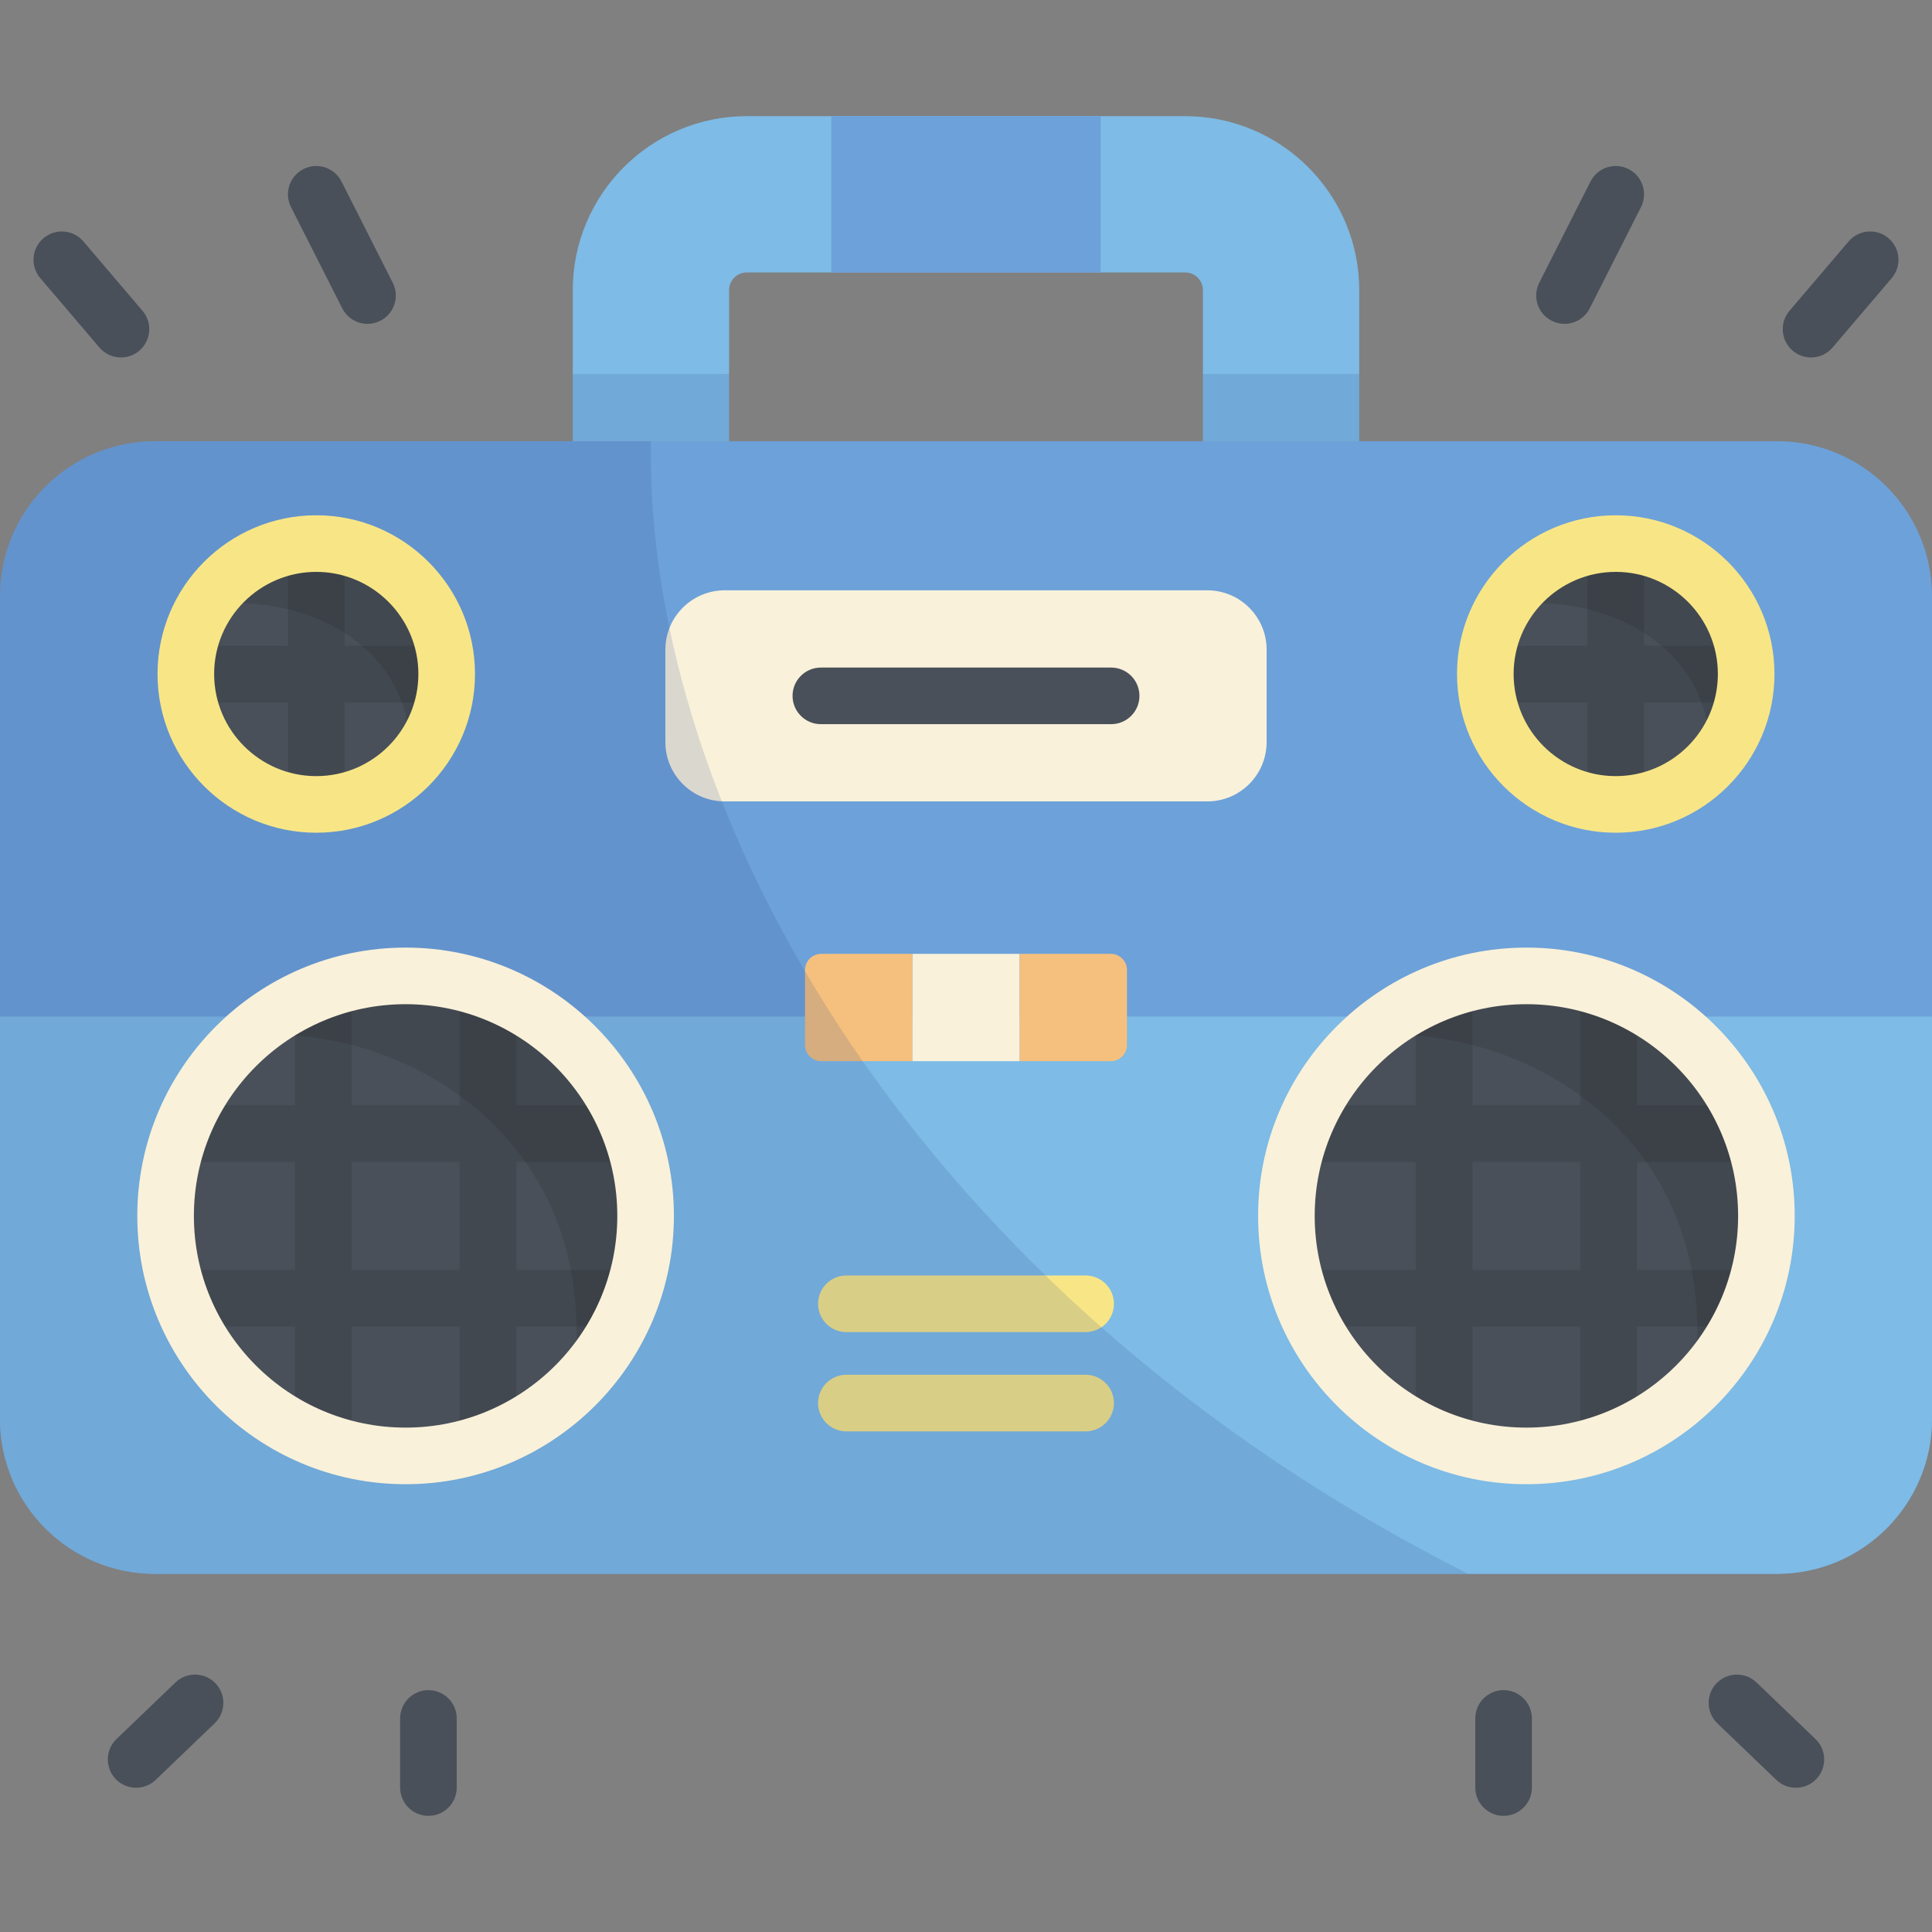 <?xml version="1.0" encoding="iso-8859-1"?>
<!-- Generator: Adobe Illustrator 19.0.0, SVG Export Plug-In . SVG Version: 6.00 Build 0)  -->
<svg version="1.1" id="Capa_1" xmlns="http://www.w3.org/2000/svg" xmlns:xlink="http://www.w3.org/1999/xlink" x="0px" y="0px"
	 viewBox="0 0 512 512" style="enable-background:new 0 0 512 512;" xml:space="preserve">
<rect x="0" y="0" width="512" height="512" fill="#808080" stroke="none"/>
<path style="fill:#6DA1D9;" d="M470.919,116.922H41.08c-22.688,0-41.08,18.392-41.08,41.08v217.999
	c0,22.688,18.392,41.081,41.08,41.081h429.839c22.688,0,41.081-18.392,41.081-41.081V158.003
	C512,135.315,493.608,116.922,470.919,116.922z"/>
<path style="fill:#7EBBE6;" d="M0,269.391v106.611c0,22.688,18.392,41.081,41.08,41.081h429.839
	c22.688,0,41.081-18.392,41.081-41.081V269.391H0z"/>
<g>
	<path style="fill:#F9F1DA;" d="M319.94,156.441H192.06c-8.686,0-15.727,7.041-15.727,15.727v24.486
		c0,8.686,7.041,15.727,15.727,15.727h127.88c8.686,0,15.727-7.041,15.727-15.727v-24.486
		C335.667,163.482,328.626,156.441,319.94,156.441z"/>
	<rect x="241.78" y="252.78" style="fill:#F9F1DA;" width="28.439" height="28.439"/>
</g>
<g>
	<path style="fill:#F5C07E;" d="M241.78,252.783h-24.154c-2.367,0-4.286,1.919-4.286,4.285v19.868c0,2.367,1.919,4.285,4.286,4.285
		h24.154V252.783z"/>
	<path style="fill:#F5C07E;" d="M270.22,252.783h24.154c2.367,0,4.286,1.919,4.286,4.285v19.868c0,2.367-1.919,4.285-4.286,4.285
		H270.22V252.783z"/>
</g>
<g>
	<path style="fill:#F8E686;" d="M287.705,353.02h-63.41c-4.142,0-7.5-3.358-7.5-7.5s3.358-7.5,7.5-7.5h63.41
		c4.143,0,7.5,3.358,7.5,7.5S291.848,353.02,287.705,353.02z"/>
	<path style="fill:#F8E686;" d="M287.705,379.327h-63.41c-4.142,0-7.5-3.358-7.5-7.5s3.358-7.5,7.5-7.5h63.41
		c4.143,0,7.5,3.358,7.5,7.5S291.848,379.327,287.705,379.327z"/>
</g>
<path style="fill:#495059;" d="M294.465,191.911h-76.93c-4.142,0-7.5-3.358-7.5-7.5s3.358-7.5,7.5-7.5h76.93
	c4.143,0,7.5,3.358,7.5,7.5S298.607,191.911,294.465,191.911z"/>
<path style="opacity:0.15;fill:#2E4486;enable-background:new    ;" d="M41.08,116.922c-22.688,0-41.08,18.392-41.08,41.08v217.999
	c0,22.688,18.392,41.081,41.08,41.081h348.01c-145.549-73.299-218.158-200.535-216.588-300.16L41.08,116.922L41.08,116.922z"/>
<circle style="fill:#495059;" cx="404.51" cy="322.23" r="63.6"/>
<g style="opacity:0.1;">
	<path d="M382.706,387.389c-4.143,0-7.5-3.358-7.5-7.5V264.566c0-4.142,3.357-7.5,7.5-7.5s7.5,3.358,7.5,7.5v115.323
		C390.206,384.031,386.849,387.389,382.706,387.389z"/>
	<path d="M426.32,387.389c-4.143,0-7.5-3.358-7.5-7.5V264.566c0-4.142,3.357-7.5,7.5-7.5s7.5,3.358,7.5,7.5v115.323
		C433.82,384.031,430.463,387.389,426.32,387.389z"/>
	<path d="M462.175,307.92H346.852c-4.143,0-7.5-3.358-7.5-7.5s3.357-7.5,7.5-7.5h115.323c4.143,0,7.5,3.358,7.5,7.5
		S466.317,307.92,462.175,307.92z"/>
	<path d="M462.175,351.535H346.852c-4.143,0-7.5-3.358-7.5-7.5s3.357-7.5,7.5-7.5h115.323c4.143,0,7.5,3.358,7.5,7.5
		S466.317,351.535,462.175,351.535z"/>
</g>
<path style="opacity:0.1;enable-background:new    ;" d="M468.118,322.228c0-35.128-28.477-63.605-63.605-63.605
	c-16.175,0-30.93,6.048-42.154,15.993c40.105-4.127,96.205,26.491,86.318,93.363C460.656,356.411,468.118,340.195,468.118,322.228z"
	/>
<path style="fill:#F9F1DA;" d="M404.513,393.333c-39.207,0-71.104-31.898-71.104-71.105c0-39.208,31.897-71.105,71.104-71.105
	c39.208,0,71.105,31.897,71.105,71.105C475.618,361.435,443.721,393.333,404.513,393.333z M404.513,266.122
	c-30.936,0-56.104,25.168-56.104,56.105s25.168,56.105,56.104,56.105s56.105-25.169,56.105-56.105S435.449,266.122,404.513,266.122z
	"/>
<circle style="fill:#495059;" cx="428.19" cy="178.62" r="34.564"/>
<path style="opacity:0.1;enable-background:new    ;" d="M462.752,178.618c0-19.089-15.474-34.564-34.564-34.564
	c-12.668,0-23.739,6.82-29.757,16.984c19.176-4.918,56.674,5.751,54.668,41.526C459.073,196.351,462.752,187.917,462.752,178.618z"
	/>
<g style="opacity:0.1;">
	<path d="M428.189,217.254c-4.143,0-7.5-3.358-7.5-7.5v-62.272c0-4.142,3.357-7.5,7.5-7.5s7.5,3.358,7.5,7.5v62.272
		C435.689,213.896,432.331,217.254,428.189,217.254z"/>
	<path d="M459.324,186.118h-62.271c-4.143,0-7.5-3.358-7.5-7.5s3.357-7.5,7.5-7.5h62.271c4.143,0,7.5,3.358,7.5,7.5
		S463.467,186.118,459.324,186.118z"/>
</g>
<path style="fill:#7EBBE6;" d="M360.21,116.922h-41.424v-40.03c0-2.584-2.104-4.687-4.688-4.687H197.902
	c-2.584,0-4.687,2.103-4.687,4.687v40.031h-41.424V76.892c0-25.426,20.685-46.111,46.111-46.111h116.195
	c25.427,0,46.112,20.685,46.112,46.111L360.21,116.922L360.21,116.922z"/>
<rect x="220.32" y="30.78" style="fill:#6DA1D9;" width="71.36" height="41.42"/>
<g>
	<rect x="151.79" y="99.1" style="opacity:0.15;fill:#2E4486;enable-background:new    ;" width="41.42" height="17.822"/>
	<rect x="318.79" y="99.1" style="opacity:0.15;fill:#2E4486;enable-background:new    ;" width="41.42" height="17.822"/>
</g>
<g>
	<path style="fill:#495059;" d="M97.397,85.823c-2.738,0-5.376-1.504-6.697-4.114L77.12,54.88
		c-1.871-3.696-0.392-8.208,3.304-10.079c3.696-1.872,8.208-0.391,10.079,3.304l13.58,26.829c1.871,3.696,0.392,8.208-3.304,10.079
		C99.693,85.562,98.537,85.823,97.397,85.823z"/>
	<path style="fill:#495059;" d="M32.059,94.728c-2.121,0-4.228-0.894-5.711-2.635L10.675,73.704
		c-2.687-3.152-2.31-7.886,0.843-10.573c3.152-2.687,7.886-2.31,10.573,0.843l15.672,18.389c2.687,3.152,2.31,7.886-0.843,10.573
		C35.508,94.139,33.779,94.728,32.059,94.728z"/>
	<path style="fill:#495059;" d="M36.071,473.774c-1.972,0-3.94-0.772-5.413-2.307c-2.868-2.989-2.77-7.737,0.219-10.604
		L46.5,445.871c2.99-2.868,7.736-2.77,10.605,0.219c2.868,2.989,2.77,7.737-0.219,10.604l-15.624,14.991
		C39.809,473.081,37.938,473.774,36.071,473.774z"/>
	<path style="fill:#495059;" d="M113.537,481.22c-4.142,0-7.5-3.358-7.5-7.5v-18.316c0-4.142,3.358-7.5,7.5-7.5s7.5,3.358,7.5,7.5
		v18.316C121.037,477.862,117.679,481.22,113.537,481.22z"/>
	<path style="fill:#495059;" d="M414.603,85.823c-1.14,0-2.295-0.26-3.381-0.81c-3.696-1.871-5.176-6.383-3.305-10.079l13.58-26.829
		c1.871-3.697,6.385-5.175,10.078-3.304c3.696,1.871,5.176,6.383,3.305,10.079L421.3,81.708
		C419.978,84.318,417.34,85.823,414.603,85.823z"/>
	<path style="fill:#495059;" d="M479.941,94.728c-1.72,0-3.449-0.588-4.861-1.792c-3.152-2.686-3.529-7.42-0.843-10.573
		l15.672-18.389c2.685-3.152,7.419-3.531,10.573-0.843c3.152,2.687,3.529,7.421,0.843,10.573l-15.672,18.389
		C484.17,93.833,482.063,94.728,479.941,94.728z"/>
	<path style="fill:#495059;" d="M475.929,473.774c-1.868,0-3.737-0.693-5.191-2.088l-15.623-14.991
		c-2.989-2.868-3.087-7.616-0.219-10.604c2.866-2.988,7.615-3.086,10.603-0.219l15.623,14.991c2.989,2.868,3.087,7.616,0.219,10.604
		C479.869,473.001,477.9,473.774,475.929,473.774z"/>
	<path style="fill:#495059;" d="M398.463,481.22c-4.143,0-7.5-3.358-7.5-7.5v-18.316c0-4.142,3.357-7.5,7.5-7.5s7.5,3.358,7.5,7.5
		v18.316C405.963,477.862,402.605,481.22,398.463,481.22z"/>
</g>
<path style="fill:#F8E686;" d="M428.189,220.682c-23.194,0-42.064-18.87-42.064-42.063c0-23.194,18.869-42.064,42.064-42.064
	c23.194,0,42.064,18.87,42.064,42.064C470.252,201.812,451.383,220.682,428.189,220.682z M428.189,151.554
	c-14.923,0-27.064,12.141-27.064,27.064c0,14.923,12.141,27.063,27.064,27.063s27.064-12.141,27.064-27.063
	C455.252,163.695,443.111,151.554,428.189,151.554z"/>
<circle style="fill:#495059;" cx="107.49" cy="322.23" r="63.6"/>
<path style="opacity:0.1;enable-background:new    ;" d="M171.092,322.228c0-35.128-28.477-63.605-63.605-63.605
	c-16.175,0-30.93,6.048-42.154,15.993c40.105-4.127,96.205,26.491,86.317,93.363C163.63,356.411,171.092,340.195,171.092,322.228z"
	/>
<g style="opacity:0.1;">
	<path d="M129.295,387.389c-4.142,0-7.5-3.358-7.5-7.5V264.566c0-4.142,3.358-7.5,7.5-7.5s7.5,3.358,7.5,7.5v115.323
		C136.795,384.031,133.437,387.389,129.295,387.389z"/>
	<path d="M85.68,387.389c-4.142,0-7.5-3.358-7.5-7.5V264.566c0-4.142,3.358-7.5,7.5-7.5s7.5,3.358,7.5,7.5v115.323
		C93.18,384.031,89.822,387.389,85.68,387.389z"/>
	<path d="M165.149,307.92H49.826c-4.142,0-7.5-3.358-7.5-7.5s3.358-7.5,7.5-7.5h115.323c4.142,0,7.5,3.358,7.5,7.5
		S169.291,307.92,165.149,307.92z"/>
	<path d="M165.149,351.535H49.826c-4.142,0-7.5-3.358-7.5-7.5s3.358-7.5,7.5-7.5h115.323c4.142,0,7.5,3.358,7.5,7.5
		S169.291,351.535,165.149,351.535z"/>
</g>
<path style="fill:#F9F1DA;" d="M107.487,393.333c-39.207,0-71.105-31.898-71.105-71.105c0-39.208,31.897-71.105,71.105-71.105
	s71.106,31.897,71.106,71.105C178.592,361.435,146.694,393.333,107.487,393.333z M107.487,266.122
	c-30.937,0-56.105,25.168-56.105,56.105s25.168,56.105,56.105,56.105s56.106-25.169,56.106-56.105
	C163.592,291.291,138.423,266.122,107.487,266.122z"/>
<circle style="fill:#495059;" cx="83.81" cy="178.62" r="34.564"/>
<path style="opacity:0.1;enable-background:new    ;" d="M118.375,178.618c0-19.089-15.474-34.564-34.563-34.564
	c-12.668,0-23.739,6.82-29.757,16.984c19.175-4.918,56.674,5.751,54.668,41.526C114.696,196.351,118.375,187.917,118.375,178.618z"
	/>
<g style="opacity:0.1;">
	<path d="M83.812,217.254c-4.142,0-7.5-3.358-7.5-7.5v-62.272c0-4.142,3.358-7.5,7.5-7.5s7.5,3.358,7.5,7.5v62.272
		C91.312,213.896,87.954,217.254,83.812,217.254z"/>
	<path d="M114.948,186.118H52.676c-4.142,0-7.5-3.358-7.5-7.5s3.358-7.5,7.5-7.5h62.272c4.142,0,7.5,3.358,7.5,7.5
		S119.09,186.118,114.948,186.118z"/>
</g>
<path style="fill:#F8E686;" d="M83.811,220.682c-23.194,0-42.063-18.87-42.063-42.063c0-23.194,18.87-42.064,42.063-42.064
	c23.194,0,42.064,18.87,42.064,42.064C125.875,201.812,107.005,220.682,83.811,220.682z M83.811,151.554
	c-14.923,0-27.063,12.141-27.063,27.064c0,14.923,12.141,27.063,27.063,27.063c14.923,0,27.064-12.141,27.064-27.063
	C110.875,163.695,98.734,151.554,83.811,151.554z"/>
<g>
</g>
<g>
</g>
<g>
</g>
<g>
</g>
<g>
</g>
<g>
</g>
<g>
</g>
<g>
</g>
<g>
</g>
<g>
</g>
<g>
</g>
<g>
</g>
<g>
</g>
<g>
</g>
<g>
</g>
</svg>
